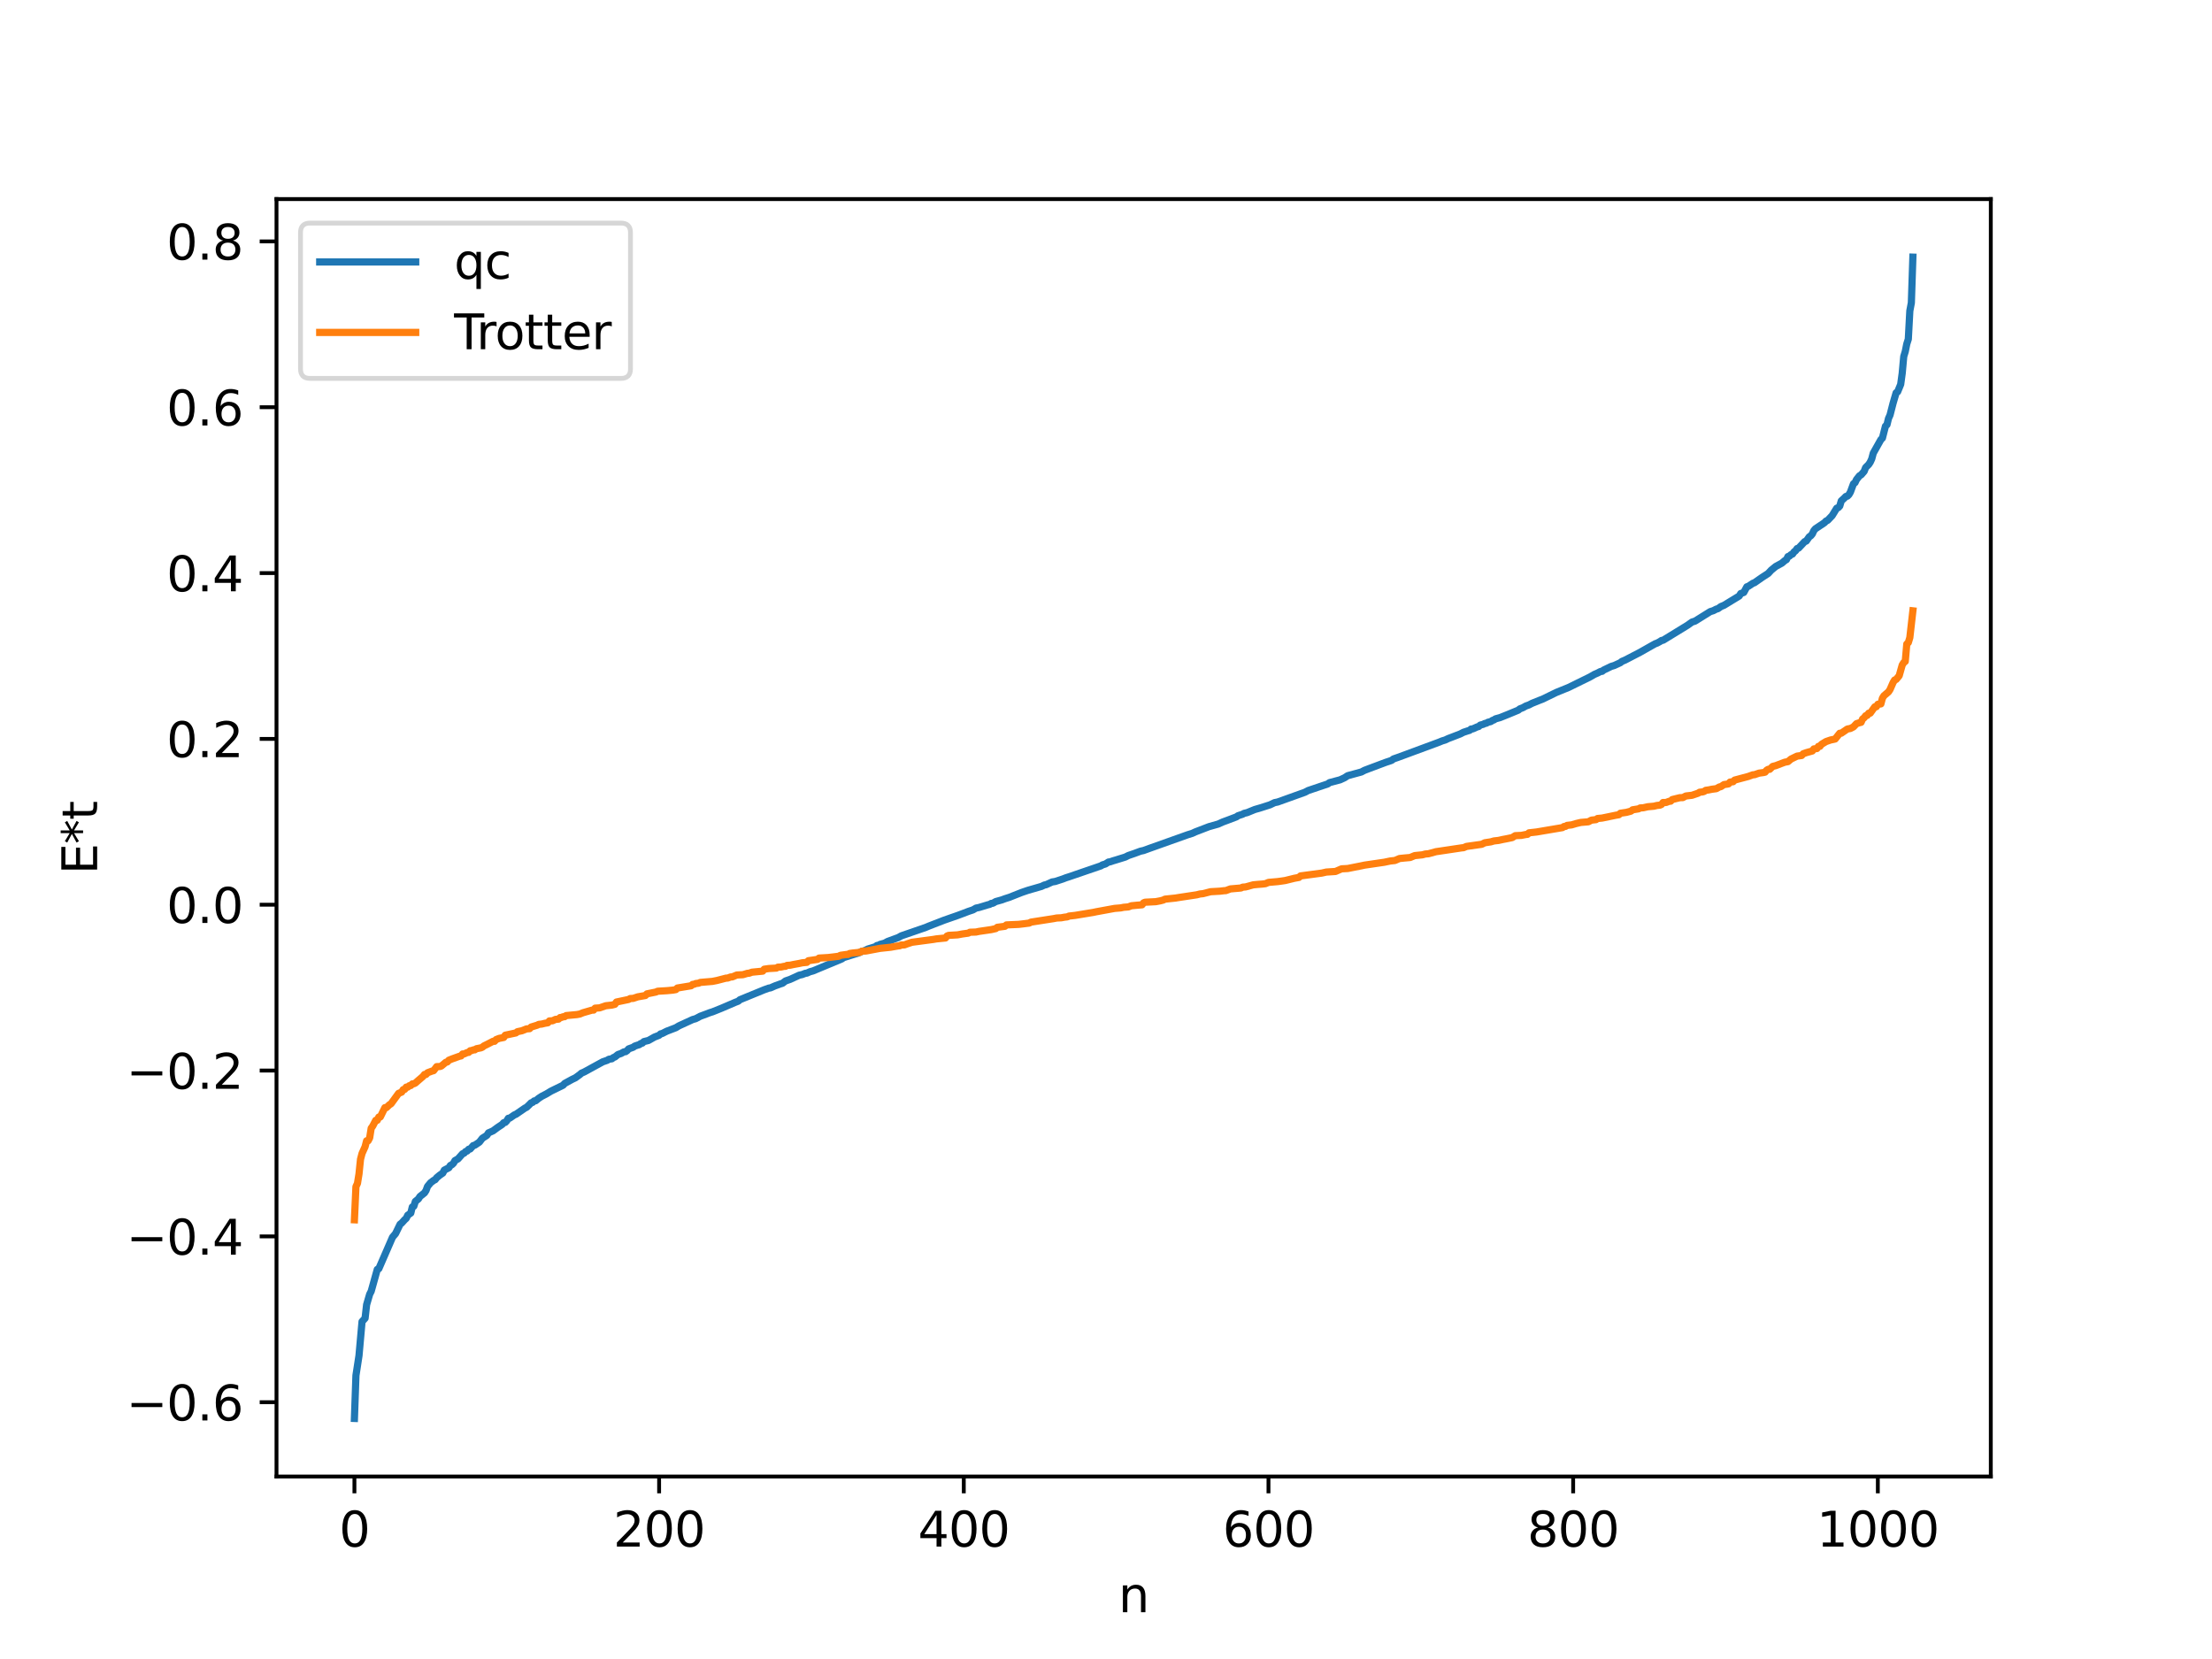 <?xml version="1.0" encoding="utf-8" standalone="no"?>
<!DOCTYPE svg PUBLIC "-//W3C//DTD SVG 1.1//EN"
  "http://www.w3.org/Graphics/SVG/1.1/DTD/svg11.dtd">
<svg xmlns:xlink="http://www.w3.org/1999/xlink" width="460.8pt" height="345.6pt" viewBox="0 0 460.8 345.6" xmlns="http://www.w3.org/2000/svg" version="1.1">
 <defs>
  <style type="text/css">*{stroke-linejoin: round; stroke-linecap: butt}</style>
 </defs>
 <g id="figure_1">
  <g id="patch_1">
   <path d="M 0 345.6 
L 460.8 345.6 
L 460.8 0 
L 0 0 
z
" style="fill: #ffffff"/>
  </g>
  <g id="axes_1">
   <g id="patch_2">
    <path d="M 57.6 307.584 
L 414.72 307.584 
L 414.72 41.472 
L 57.6 41.472 
z
" style="fill: #ffffff"/>
   </g>
   <g id="matplotlib.axis_1">
    <g id="xtick_1">
     <g id="line2d_1">
      <defs>
       <path id="m848a03e831" d="M 0 0 
L 0 3.5 
" style="stroke: #000000; stroke-width: 0.8"/>
      </defs>
      <g>
       <use xlink:href="#m848a03e831" x="73.833" y="307.584" style="stroke: #000000; stroke-width: 0.8"/>
      </g>
     </g>
     <g id="text_1">
      <!-- 0 -->
      <g transform="translate(70.651 322.182) scale(0.1 -0.1)">
       <defs>
        <path id="DejaVuSans-30" d="M 2034 4250 
Q 1547 4250 1301 3770 
Q 1056 3291 1056 2328 
Q 1056 1369 1301 889 
Q 1547 409 2034 409 
Q 2525 409 2770 889 
Q 3016 1369 3016 2328 
Q 3016 3291 2770 3770 
Q 2525 4250 2034 4250 
z
M 2034 4750 
Q 2819 4750 3233 4129 
Q 3647 3509 3647 2328 
Q 3647 1150 3233 529 
Q 2819 -91 2034 -91 
Q 1250 -91 836 529 
Q 422 1150 422 2328 
Q 422 3509 836 4129 
Q 1250 4750 2034 4750 
z
" transform="scale(0.016)"/>
       </defs>
       <use xlink:href="#DejaVuSans-30"/>
      </g>
     </g>
    </g>
    <g id="xtick_2">
     <g id="line2d_2">
      <g>
       <use xlink:href="#m848a03e831" x="137.304" y="307.584" style="stroke: #000000; stroke-width: 0.8"/>
      </g>
     </g>
     <g id="text_2">
      <!-- 200 -->
      <g transform="translate(127.76 322.182) scale(0.1 -0.1)">
       <defs>
        <path id="DejaVuSans-32" d="M 1228 531 
L 3431 531 
L 3431 0 
L 469 0 
L 469 531 
Q 828 903 1448 1529 
Q 2069 2156 2228 2338 
Q 2531 2678 2651 2914 
Q 2772 3150 2772 3378 
Q 2772 3750 2511 3984 
Q 2250 4219 1831 4219 
Q 1534 4219 1204 4116 
Q 875 4013 500 3803 
L 500 4441 
Q 881 4594 1212 4672 
Q 1544 4750 1819 4750 
Q 2544 4750 2975 4387 
Q 3406 4025 3406 3419 
Q 3406 3131 3298 2873 
Q 3191 2616 2906 2266 
Q 2828 2175 2409 1742 
Q 1991 1309 1228 531 
z
" transform="scale(0.016)"/>
       </defs>
       <use xlink:href="#DejaVuSans-32"/>
       <use xlink:href="#DejaVuSans-30" x="63.623"/>
       <use xlink:href="#DejaVuSans-30" x="127.246"/>
      </g>
     </g>
    </g>
    <g id="xtick_3">
     <g id="line2d_3">
      <g>
       <use xlink:href="#m848a03e831" x="200.775" y="307.584" style="stroke: #000000; stroke-width: 0.8"/>
      </g>
     </g>
     <g id="text_3">
      <!-- 400 -->
      <g transform="translate(191.231 322.182) scale(0.1 -0.1)">
       <defs>
        <path id="DejaVuSans-34" d="M 2419 4116 
L 825 1625 
L 2419 1625 
L 2419 4116 
z
M 2253 4666 
L 3047 4666 
L 3047 1625 
L 3713 1625 
L 3713 1100 
L 3047 1100 
L 3047 0 
L 2419 0 
L 2419 1100 
L 313 1100 
L 313 1709 
L 2253 4666 
z
" transform="scale(0.016)"/>
       </defs>
       <use xlink:href="#DejaVuSans-34"/>
       <use xlink:href="#DejaVuSans-30" x="63.623"/>
       <use xlink:href="#DejaVuSans-30" x="127.246"/>
      </g>
     </g>
    </g>
    <g id="xtick_4">
     <g id="line2d_4">
      <g>
       <use xlink:href="#m848a03e831" x="264.246" y="307.584" style="stroke: #000000; stroke-width: 0.8"/>
      </g>
     </g>
     <g id="text_4">
      <!-- 600 -->
      <g transform="translate(254.702 322.182) scale(0.1 -0.1)">
       <defs>
        <path id="DejaVuSans-36" d="M 2113 2584 
Q 1688 2584 1439 2293 
Q 1191 2003 1191 1497 
Q 1191 994 1439 701 
Q 1688 409 2113 409 
Q 2538 409 2786 701 
Q 3034 994 3034 1497 
Q 3034 2003 2786 2293 
Q 2538 2584 2113 2584 
z
M 3366 4563 
L 3366 3988 
Q 3128 4100 2886 4159 
Q 2644 4219 2406 4219 
Q 1781 4219 1451 3797 
Q 1122 3375 1075 2522 
Q 1259 2794 1537 2939 
Q 1816 3084 2150 3084 
Q 2853 3084 3261 2657 
Q 3669 2231 3669 1497 
Q 3669 778 3244 343 
Q 2819 -91 2113 -91 
Q 1303 -91 875 529 
Q 447 1150 447 2328 
Q 447 3434 972 4092 
Q 1497 4750 2381 4750 
Q 2619 4750 2861 4703 
Q 3103 4656 3366 4563 
z
" transform="scale(0.016)"/>
       </defs>
       <use xlink:href="#DejaVuSans-36"/>
       <use xlink:href="#DejaVuSans-30" x="63.623"/>
       <use xlink:href="#DejaVuSans-30" x="127.246"/>
      </g>
     </g>
    </g>
    <g id="xtick_5">
     <g id="line2d_5">
      <g>
       <use xlink:href="#m848a03e831" x="327.717" y="307.584" style="stroke: #000000; stroke-width: 0.8"/>
      </g>
     </g>
     <g id="text_5">
      <!-- 800 -->
      <g transform="translate(318.173 322.182) scale(0.1 -0.1)">
       <defs>
        <path id="DejaVuSans-38" d="M 2034 2216 
Q 1584 2216 1326 1975 
Q 1069 1734 1069 1313 
Q 1069 891 1326 650 
Q 1584 409 2034 409 
Q 2484 409 2743 651 
Q 3003 894 3003 1313 
Q 3003 1734 2745 1975 
Q 2488 2216 2034 2216 
z
M 1403 2484 
Q 997 2584 770 2862 
Q 544 3141 544 3541 
Q 544 4100 942 4425 
Q 1341 4750 2034 4750 
Q 2731 4750 3128 4425 
Q 3525 4100 3525 3541 
Q 3525 3141 3298 2862 
Q 3072 2584 2669 2484 
Q 3125 2378 3379 2068 
Q 3634 1759 3634 1313 
Q 3634 634 3220 271 
Q 2806 -91 2034 -91 
Q 1263 -91 848 271 
Q 434 634 434 1313 
Q 434 1759 690 2068 
Q 947 2378 1403 2484 
z
M 1172 3481 
Q 1172 3119 1398 2916 
Q 1625 2713 2034 2713 
Q 2441 2713 2670 2916 
Q 2900 3119 2900 3481 
Q 2900 3844 2670 4047 
Q 2441 4250 2034 4250 
Q 1625 4250 1398 4047 
Q 1172 3844 1172 3481 
z
" transform="scale(0.016)"/>
       </defs>
       <use xlink:href="#DejaVuSans-38"/>
       <use xlink:href="#DejaVuSans-30" x="63.623"/>
       <use xlink:href="#DejaVuSans-30" x="127.246"/>
      </g>
     </g>
    </g>
    <g id="xtick_6">
     <g id="line2d_6">
      <g>
       <use xlink:href="#m848a03e831" x="391.188" y="307.584" style="stroke: #000000; stroke-width: 0.8"/>
      </g>
     </g>
     <g id="text_6">
      <!-- 1000 -->
      <g transform="translate(378.463 322.182) scale(0.1 -0.1)">
       <defs>
        <path id="DejaVuSans-31" d="M 794 531 
L 1825 531 
L 1825 4091 
L 703 3866 
L 703 4441 
L 1819 4666 
L 2450 4666 
L 2450 531 
L 3481 531 
L 3481 0 
L 794 0 
L 794 531 
z
" transform="scale(0.016)"/>
       </defs>
       <use xlink:href="#DejaVuSans-31"/>
       <use xlink:href="#DejaVuSans-30" x="63.623"/>
       <use xlink:href="#DejaVuSans-30" x="127.246"/>
       <use xlink:href="#DejaVuSans-30" x="190.869"/>
      </g>
     </g>
    </g>
    <g id="text_7">
     <!-- n -->
     <g transform="translate(232.991 335.861) scale(0.1 -0.1)">
      <defs>
       <path id="DejaVuSans-6e" d="M 3513 2113 
L 3513 0 
L 2938 0 
L 2938 2094 
Q 2938 2591 2744 2837 
Q 2550 3084 2163 3084 
Q 1697 3084 1428 2787 
Q 1159 2491 1159 1978 
L 1159 0 
L 581 0 
L 581 3500 
L 1159 3500 
L 1159 2956 
Q 1366 3272 1645 3428 
Q 1925 3584 2291 3584 
Q 2894 3584 3203 3211 
Q 3513 2838 3513 2113 
z
" transform="scale(0.016)"/>
      </defs>
      <use xlink:href="#DejaVuSans-6e"/>
     </g>
    </g>
   </g>
   <g id="matplotlib.axis_2">
    <g id="ytick_1">
     <g id="line2d_7">
      <defs>
       <path id="m1291b26323" d="M 0 0 
L -3.5 0 
" style="stroke: #000000; stroke-width: 0.8"/>
      </defs>
      <g>
       <use xlink:href="#m1291b26323" x="57.6" y="292.107" style="stroke: #000000; stroke-width: 0.8"/>
      </g>
     </g>
     <g id="text_8">
      <!-- −0.6 -->
      <g transform="translate(26.317 295.906) scale(0.1 -0.1)">
       <defs>
        <path id="DejaVuSans-2212" d="M 678 2272 
L 4684 2272 
L 4684 1741 
L 678 1741 
L 678 2272 
z
" transform="scale(0.016)"/>
        <path id="DejaVuSans-2e" d="M 684 794 
L 1344 794 
L 1344 0 
L 684 0 
L 684 794 
z
" transform="scale(0.016)"/>
       </defs>
       <use xlink:href="#DejaVuSans-2212"/>
       <use xlink:href="#DejaVuSans-30" x="83.789"/>
       <use xlink:href="#DejaVuSans-2e" x="147.412"/>
       <use xlink:href="#DejaVuSans-36" x="179.199"/>
      </g>
     </g>
    </g>
    <g id="ytick_2">
     <g id="line2d_8">
      <g>
       <use xlink:href="#m1291b26323" x="57.6" y="257.561" style="stroke: #000000; stroke-width: 0.8"/>
      </g>
     </g>
     <g id="text_9">
      <!-- −0.4 -->
      <g transform="translate(26.317 261.36) scale(0.1 -0.1)">
       <use xlink:href="#DejaVuSans-2212"/>
       <use xlink:href="#DejaVuSans-30" x="83.789"/>
       <use xlink:href="#DejaVuSans-2e" x="147.412"/>
       <use xlink:href="#DejaVuSans-34" x="179.199"/>
      </g>
     </g>
    </g>
    <g id="ytick_3">
     <g id="line2d_9">
      <g>
       <use xlink:href="#m1291b26323" x="57.6" y="223.016" style="stroke: #000000; stroke-width: 0.8"/>
      </g>
     </g>
     <g id="text_10">
      <!-- −0.2 -->
      <g transform="translate(26.317 226.815) scale(0.1 -0.1)">
       <use xlink:href="#DejaVuSans-2212"/>
       <use xlink:href="#DejaVuSans-30" x="83.789"/>
       <use xlink:href="#DejaVuSans-2e" x="147.412"/>
       <use xlink:href="#DejaVuSans-32" x="179.199"/>
      </g>
     </g>
    </g>
    <g id="ytick_4">
     <g id="line2d_10">
      <g>
       <use xlink:href="#m1291b26323" x="57.6" y="188.47" style="stroke: #000000; stroke-width: 0.8"/>
      </g>
     </g>
     <g id="text_11">
      <!-- 0.0 -->
      <g transform="translate(34.697 192.269) scale(0.1 -0.1)">
       <use xlink:href="#DejaVuSans-30"/>
       <use xlink:href="#DejaVuSans-2e" x="63.623"/>
       <use xlink:href="#DejaVuSans-30" x="95.41"/>
      </g>
     </g>
    </g>
    <g id="ytick_5">
     <g id="line2d_11">
      <g>
       <use xlink:href="#m1291b26323" x="57.6" y="153.925" style="stroke: #000000; stroke-width: 0.8"/>
      </g>
     </g>
     <g id="text_12">
      <!-- 0.2 -->
      <g transform="translate(34.697 157.724) scale(0.1 -0.1)">
       <use xlink:href="#DejaVuSans-30"/>
       <use xlink:href="#DejaVuSans-2e" x="63.623"/>
       <use xlink:href="#DejaVuSans-32" x="95.41"/>
      </g>
     </g>
    </g>
    <g id="ytick_6">
     <g id="line2d_12">
      <g>
       <use xlink:href="#m1291b26323" x="57.6" y="119.379" style="stroke: #000000; stroke-width: 0.8"/>
      </g>
     </g>
     <g id="text_13">
      <!-- 0.4 -->
      <g transform="translate(34.697 123.179) scale(0.1 -0.1)">
       <use xlink:href="#DejaVuSans-30"/>
       <use xlink:href="#DejaVuSans-2e" x="63.623"/>
       <use xlink:href="#DejaVuSans-34" x="95.41"/>
      </g>
     </g>
    </g>
    <g id="ytick_7">
     <g id="line2d_13">
      <g>
       <use xlink:href="#m1291b26323" x="57.6" y="84.834" style="stroke: #000000; stroke-width: 0.8"/>
      </g>
     </g>
     <g id="text_14">
      <!-- 0.6 -->
      <g transform="translate(34.697 88.633) scale(0.1 -0.1)">
       <use xlink:href="#DejaVuSans-30"/>
       <use xlink:href="#DejaVuSans-2e" x="63.623"/>
       <use xlink:href="#DejaVuSans-36" x="95.41"/>
      </g>
     </g>
    </g>
    <g id="ytick_8">
     <g id="line2d_14">
      <g>
       <use xlink:href="#m1291b26323" x="57.6" y="50.288" style="stroke: #000000; stroke-width: 0.8"/>
      </g>
     </g>
     <g id="text_15">
      <!-- 0.8 -->
      <g transform="translate(34.697 54.088) scale(0.1 -0.1)">
       <use xlink:href="#DejaVuSans-30"/>
       <use xlink:href="#DejaVuSans-2e" x="63.623"/>
       <use xlink:href="#DejaVuSans-38" x="95.41"/>
      </g>
     </g>
    </g>
    <g id="text_16">
     <!-- E*t -->
     <g transform="translate(20.238 182.148) rotate(-90) scale(0.1 -0.1)">
      <defs>
       <path id="DejaVuSans-45" d="M 628 4666 
L 3578 4666 
L 3578 4134 
L 1259 4134 
L 1259 2753 
L 3481 2753 
L 3481 2222 
L 1259 2222 
L 1259 531 
L 3634 531 
L 3634 0 
L 628 0 
L 628 4666 
z
" transform="scale(0.016)"/>
       <path id="DejaVuSans-2a" d="M 3009 3897 
L 1888 3291 
L 3009 2681 
L 2828 2375 
L 1778 3009 
L 1778 1831 
L 1422 1831 
L 1422 3009 
L 372 2375 
L 191 2681 
L 1313 3291 
L 191 3897 
L 372 4206 
L 1422 3572 
L 1422 4750 
L 1778 4750 
L 1778 3572 
L 2828 4206 
L 3009 3897 
z
" transform="scale(0.016)"/>
       <path id="DejaVuSans-74" d="M 1172 4494 
L 1172 3500 
L 2356 3500 
L 2356 3053 
L 1172 3053 
L 1172 1153 
Q 1172 725 1289 603 
Q 1406 481 1766 481 
L 2356 481 
L 2356 0 
L 1766 0 
Q 1100 0 847 248 
Q 594 497 594 1153 
L 594 3053 
L 172 3053 
L 172 3500 
L 594 3500 
L 594 4494 
L 1172 4494 
z
" transform="scale(0.016)"/>
      </defs>
      <use xlink:href="#DejaVuSans-45"/>
      <use xlink:href="#DejaVuSans-2a" x="63.184"/>
      <use xlink:href="#DejaVuSans-74" x="113.184"/>
     </g>
    </g>
   </g>
   <g id="line2d_15">
    <path d="M 73.833 295.488 
L 74.15 286.536 
L 74.785 282.403 
L 75.42 275.311 
L 76.054 274.615 
L 76.372 271.79 
L 77.006 269.619 
L 77.324 269.001 
L 78.593 264.443 
L 78.91 264.307 
L 81.767 257.733 
L 82.401 256.982 
L 83.353 255.026 
L 83.671 254.788 
L 84.305 254.087 
L 84.623 253.805 
L 84.94 253.151 
L 85.575 252.702 
L 85.892 251.429 
L 86.21 251.282 
L 86.527 250.278 
L 87.162 249.762 
L 87.479 249.256 
L 88.431 248.501 
L 88.748 248.007 
L 89.066 247.15 
L 89.7 246.387 
L 90.335 245.904 
L 90.653 245.75 
L 90.97 245.34 
L 91.605 244.811 
L 92.239 244.374 
L 92.557 243.755 
L 93.509 243.264 
L 93.826 242.778 
L 94.143 242.63 
L 94.461 242.325 
L 94.778 241.77 
L 95.413 241.417 
L 96.365 240.347 
L 96.682 240.226 
L 97 239.884 
L 97.317 239.784 
L 97.634 239.412 
L 97.952 239.353 
L 98.586 238.64 
L 98.904 238.57 
L 99.856 237.928 
L 100.491 237.111 
L 101.125 236.715 
L 101.443 236.497 
L 101.76 235.997 
L 102.712 235.574 
L 103.664 234.871 
L 104.616 234.236 
L 104.934 233.877 
L 105.251 233.816 
L 105.568 233.493 
L 105.886 232.964 
L 106.203 232.917 
L 107.155 232.254 
L 107.472 232.134 
L 109.377 230.821 
L 109.694 230.678 
L 110.329 230.064 
L 110.646 229.737 
L 110.963 229.644 
L 111.281 229.344 
L 111.598 229.305 
L 112.233 228.786 
L 112.867 228.374 
L 113.82 227.883 
L 114.772 227.306 
L 117.31 226.067 
L 117.628 225.705 
L 119.215 224.838 
L 119.849 224.541 
L 120.801 223.85 
L 121.119 223.563 
L 121.753 223.285 
L 125.562 221.197 
L 126.514 220.873 
L 126.831 220.663 
L 127.466 220.565 
L 127.783 220.304 
L 128.1 220.191 
L 128.735 219.677 
L 129.37 219.462 
L 130.005 219.112 
L 130.322 219.082 
L 130.639 218.863 
L 130.957 218.501 
L 131.909 218.16 
L 132.226 217.924 
L 132.861 217.71 
L 133.178 217.627 
L 133.496 217.376 
L 133.813 217.303 
L 134.13 216.985 
L 135.082 216.75 
L 136.352 216.035 
L 137.304 215.668 
L 137.621 215.372 
L 137.939 215.303 
L 138.891 214.82 
L 140.795 214.091 
L 141.429 213.703 
L 144.286 212.392 
L 144.92 212.213 
L 145.872 211.705 
L 147.142 211.235 
L 147.777 210.987 
L 148.411 210.788 
L 150.315 210.026 
L 153.172 208.801 
L 153.806 208.557 
L 154.124 208.264 
L 159.201 206.186 
L 160.153 205.84 
L 160.471 205.803 
L 161.423 205.387 
L 162.692 204.927 
L 163.01 204.835 
L 163.644 204.35 
L 164.596 204.022 
L 166.5 203.149 
L 167.135 203.01 
L 167.77 202.753 
L 168.087 202.72 
L 168.722 202.433 
L 169.357 202.262 
L 175.386 199.752 
L 175.704 199.499 
L 178.877 198.501 
L 179.512 198.213 
L 180.147 198.019 
L 180.781 197.704 
L 182.368 197.215 
L 182.686 196.961 
L 183.003 196.924 
L 183.32 196.736 
L 184.272 196.475 
L 184.907 196.125 
L 187.129 195.309 
L 187.763 194.951 
L 192.841 193.2 
L 193.476 192.929 
L 196.649 191.701 
L 197.919 191.256 
L 199.505 190.703 
L 200.458 190.349 
L 201.727 189.865 
L 202.679 189.547 
L 203.314 189.175 
L 203.948 189.046 
L 205.853 188.47 
L 206.17 188.403 
L 206.487 188.199 
L 206.805 188.173 
L 207.439 187.813 
L 208.709 187.46 
L 209.343 187.222 
L 210.296 186.919 
L 210.93 186.664 
L 212.834 185.913 
L 214.104 185.48 
L 216.96 184.654 
L 217.595 184.356 
L 217.912 184.306 
L 219.181 183.728 
L 219.816 183.627 
L 221.403 183.108 
L 222.038 182.862 
L 222.672 182.659 
L 229.337 180.375 
L 229.654 180.175 
L 230.289 179.979 
L 230.924 179.572 
L 231.241 179.54 
L 231.876 179.322 
L 232.51 179.134 
L 234.415 178.543 
L 235.049 178.222 
L 236.319 177.789 
L 237.588 177.318 
L 238.223 177.18 
L 239.492 176.717 
L 247.426 173.894 
L 248.378 173.597 
L 249.013 173.3 
L 251.869 172.203 
L 253.773 171.666 
L 254.725 171.235 
L 255.677 170.885 
L 257.581 170.163 
L 257.899 169.93 
L 258.851 169.62 
L 259.168 169.438 
L 259.803 169.286 
L 261.39 168.638 
L 262.659 168.269 
L 264.563 167.661 
L 265.515 167.205 
L 266.15 167.079 
L 271.862 165.03 
L 272.497 164.688 
L 276.623 163.296 
L 276.94 163.041 
L 279.162 162.453 
L 280.114 162.013 
L 280.748 161.593 
L 283.605 160.815 
L 284.239 160.479 
L 285.191 160.114 
L 288.682 158.807 
L 289.634 158.493 
L 289.952 158.365 
L 290.269 158.106 
L 291.221 157.776 
L 299.79 154.609 
L 300.424 154.346 
L 301.059 154.155 
L 301.694 153.852 
L 302.329 153.614 
L 304.233 152.877 
L 304.867 152.549 
L 305.82 152.234 
L 306.137 152.147 
L 306.454 151.871 
L 306.772 151.851 
L 307.724 151.428 
L 308.041 151.346 
L 308.358 151.054 
L 308.993 150.884 
L 309.31 150.71 
L 309.628 150.665 
L 309.945 150.467 
L 310.58 150.31 
L 310.897 150.074 
L 311.215 149.978 
L 311.532 149.752 
L 312.484 149.489 
L 314.071 148.855 
L 316.292 147.937 
L 316.61 147.668 
L 317.244 147.427 
L 317.879 147.07 
L 318.514 146.847 
L 319.148 146.514 
L 320.735 145.876 
L 321.37 145.634 
L 324.226 144.24 
L 326.765 143.21 
L 331.208 141.029 
L 332.16 140.482 
L 332.795 140.209 
L 333.429 139.876 
L 333.747 139.851 
L 334.064 139.589 
L 335.016 139.131 
L 335.651 138.824 
L 336.286 138.634 
L 337.555 138.047 
L 337.872 137.785 
L 338.507 137.522 
L 341.681 135.872 
L 344.22 134.435 
L 344.854 134.085 
L 345.172 133.981 
L 345.806 133.642 
L 346.124 133.423 
L 346.441 133.381 
L 351.519 130.268 
L 352.471 129.59 
L 353.105 129.388 
L 356.279 127.41 
L 356.914 127.216 
L 357.548 126.885 
L 357.866 126.805 
L 358.5 126.355 
L 359.135 126.096 
L 362.309 124.16 
L 362.626 123.645 
L 363.261 123.42 
L 363.896 122.242 
L 364.213 122.136 
L 365.165 121.503 
L 365.482 121.398 
L 367.069 120.288 
L 368.339 119.465 
L 368.973 118.779 
L 369.925 118.001 
L 371.195 117.31 
L 371.829 116.766 
L 372.147 116.582 
L 372.464 115.943 
L 372.781 115.841 
L 373.099 115.535 
L 373.416 115.423 
L 373.734 114.969 
L 374.051 114.729 
L 374.368 114.273 
L 374.686 114.174 
L 375.955 112.822 
L 376.272 112.719 
L 376.907 111.82 
L 377.224 111.612 
L 377.542 111.224 
L 377.859 110.532 
L 378.177 110.16 
L 380.081 108.883 
L 380.398 108.541 
L 380.715 108.416 
L 381.667 107.42 
L 382.62 105.871 
L 382.937 105.753 
L 383.254 105.419 
L 383.572 104.34 
L 384.206 103.761 
L 384.524 103.426 
L 384.841 103.36 
L 385.158 103.047 
L 385.476 102.503 
L 386.11 100.784 
L 386.428 100.555 
L 386.745 99.9 
L 387.38 99.1 
L 387.697 98.926 
L 388.332 98.198 
L 388.649 97.394 
L 389.284 96.763 
L 389.601 96.285 
L 389.919 95.594 
L 390.236 94.399 
L 391.823 91.574 
L 392.14 91.263 
L 392.775 88.78 
L 393.092 88.474 
L 393.41 87.166 
L 393.727 86.464 
L 394.362 83.996 
L 394.996 81.827 
L 395.314 81.611 
L 395.948 80.068 
L 396.266 77.746 
L 396.583 74.268 
L 396.9 73.228 
L 397.218 71.645 
L 397.535 70.654 
L 397.853 64.76 
L 398.17 63.084 
L 398.487 53.568 
L 398.487 53.568 
" clip-path="url(#p4251d43b14)" style="fill: none; stroke: #1f77b4; stroke-width: 1.5; stroke-linecap: square"/>
   </g>
   <g id="line2d_16">
    <path d="M 73.833 254.107 
L 74.15 247.198 
L 74.467 246.521 
L 74.785 244.558 
L 75.102 241.501 
L 75.42 240.288 
L 76.054 238.874 
L 76.372 237.649 
L 76.689 237.649 
L 77.006 237.041 
L 77.324 235.04 
L 77.641 234.592 
L 78.276 233.379 
L 78.593 233.379 
L 78.91 232.703 
L 79.228 232.679 
L 80.18 230.74 
L 80.497 230.74 
L 81.132 230.132 
L 81.449 229.944 
L 83.036 227.768 
L 83.671 227.51 
L 83.988 226.987 
L 84.305 226.94 
L 84.623 226.47 
L 84.94 226.47 
L 85.258 226.173 
L 85.575 226.137 
L 85.892 225.794 
L 86.21 225.77 
L 86.527 225.617 
L 87.162 225.056 
L 88.114 224.24 
L 88.431 223.831 
L 88.748 223.831 
L 89.066 223.474 
L 90.018 223.118 
L 90.335 223.035 
L 90.97 222.2 
L 91.605 222.178 
L 91.922 222.085 
L 92.874 221.291 
L 93.191 221.221 
L 93.509 220.859 
L 94.143 220.601 
L 95.73 220.031 
L 96.048 219.969 
L 96.365 219.561 
L 96.682 219.561 
L 97.317 219.264 
L 97.634 219.228 
L 97.952 218.885 
L 98.269 218.861 
L 98.586 218.708 
L 98.904 218.705 
L 99.221 218.473 
L 100.173 218.287 
L 100.491 218.147 
L 100.808 217.884 
L 101.443 217.575 
L 102.712 216.922 
L 103.029 216.922 
L 103.347 216.565 
L 103.981 216.314 
L 104.934 216.126 
L 105.251 215.651 
L 107.472 215.176 
L 107.79 214.921 
L 108.742 214.717 
L 109.694 214.335 
L 110.329 214.292 
L 110.646 213.95 
L 111.915 213.562 
L 112.233 213.398 
L 112.867 213.328 
L 113.502 213.169 
L 114.137 213.06 
L 114.454 212.674 
L 115.089 212.652 
L 115.724 212.355 
L 116.358 212.303 
L 116.676 211.976 
L 116.993 211.952 
L 117.31 211.799 
L 117.628 211.796 
L 117.945 211.564 
L 120.167 211.355 
L 120.801 211.238 
L 121.436 210.974 
L 123.34 210.424 
L 123.658 210.422 
L 123.975 210.02 
L 124.927 209.954 
L 126.196 209.516 
L 127.466 209.377 
L 128.1 209.217 
L 128.418 208.742 
L 130.957 208.206 
L 131.274 208.015 
L 131.909 207.979 
L 132.861 207.661 
L 134.448 207.383 
L 134.765 207.041 
L 136.669 206.653 
L 136.986 206.494 
L 138.891 206.379 
L 140.16 206.26 
L 140.795 206.151 
L 141.112 205.823 
L 143.968 205.352 
L 144.286 205.067 
L 144.603 205.043 
L 144.92 204.89 
L 145.555 204.814 
L 145.872 204.655 
L 148.411 204.441 
L 149.363 204.251 
L 151.267 203.757 
L 151.585 203.752 
L 152.22 203.515 
L 152.537 203.513 
L 153.489 203.111 
L 154.758 203.045 
L 155.71 202.759 
L 156.028 202.747 
L 156.662 202.523 
L 158.884 202.308 
L 159.201 201.902 
L 160.153 201.764 
L 161.74 201.672 
L 162.058 201.473 
L 162.692 201.451 
L 163.327 201.309 
L 163.644 201.297 
L 163.962 201.106 
L 164.596 201.07 
L 165.231 200.934 
L 166.5 200.703 
L 167.135 200.564 
L 168.087 200.474 
L 168.405 200.132 
L 170.309 199.859 
L 170.626 199.585 
L 172.53 199.472 
L 173.482 199.362 
L 174.434 199.242 
L 174.752 199.203 
L 175.069 199.011 
L 176.339 198.834 
L 176.656 198.834 
L 176.973 198.632 
L 177.608 198.537 
L 179.195 198.381 
L 179.512 198.158 
L 180.464 198.101 
L 181.099 197.977 
L 183.32 197.559 
L 185.542 197.327 
L 186.494 197.156 
L 187.129 197.05 
L 187.446 197.018 
L 187.763 196.853 
L 188.398 196.843 
L 189.033 196.606 
L 189.985 196.292 
L 194.428 195.698 
L 195.062 195.587 
L 196.967 195.399 
L 197.284 194.993 
L 197.601 194.857 
L 199.505 194.745 
L 200.458 194.564 
L 201.727 194.387 
L 202.044 194.202 
L 203.314 194.161 
L 203.948 194.025 
L 206.487 193.655 
L 207.439 193.442 
L 207.757 193.175 
L 209.343 192.965 
L 209.661 192.676 
L 212.2 192.563 
L 213.152 192.453 
L 214.104 192.333 
L 214.421 192.294 
L 214.739 192.102 
L 219.499 191.361 
L 220.134 191.237 
L 221.086 191.192 
L 221.72 191.072 
L 222.355 190.996 
L 222.672 190.837 
L 223.942 190.695 
L 227.75 190.069 
L 228.385 189.934 
L 232.193 189.236 
L 233.462 189.133 
L 234.097 189.003 
L 235.049 188.929 
L 235.684 188.689 
L 236.953 188.566 
L 237.905 188.49 
L 238.223 188.084 
L 238.54 187.948 
L 240.762 187.836 
L 241.714 187.655 
L 242.348 187.49 
L 242.666 187.312 
L 244.887 187.08 
L 245.522 186.973 
L 249.33 186.399 
L 249.965 186.232 
L 250.6 186.166 
L 252.186 185.761 
L 254.091 185.653 
L 255.043 185.544 
L 255.36 185.533 
L 256.312 185.177 
L 258.534 184.984 
L 258.851 184.813 
L 259.486 184.763 
L 261.072 184.327 
L 262.024 184.236 
L 262.977 184.163 
L 263.611 184.087 
L 264.246 183.819 
L 266.15 183.654 
L 267.102 183.524 
L 267.737 183.429 
L 269.641 182.96 
L 270.276 182.843 
L 270.593 182.787 
L 270.91 182.473 
L 275.353 181.88 
L 276.305 181.664 
L 278.21 181.543 
L 279.479 180.994 
L 280.748 180.927 
L 283.605 180.363 
L 284.239 180.226 
L 287.413 179.76 
L 288.365 179.623 
L 289.634 179.357 
L 290.586 179.257 
L 291.539 178.846 
L 292.491 178.747 
L 293.76 178.634 
L 294.712 178.238 
L 296.299 178.075 
L 296.934 177.904 
L 297.568 177.854 
L 299.155 177.418 
L 299.79 177.327 
L 304.55 176.615 
L 304.867 176.595 
L 305.502 176.324 
L 308.676 175.878 
L 309.31 175.564 
L 310.58 175.37 
L 311.215 175.185 
L 312.167 175.076 
L 313.119 174.865 
L 313.753 174.748 
L 315.023 174.486 
L 315.658 174.085 
L 316.927 174.027 
L 317.879 173.837 
L 318.196 173.81 
L 318.514 173.494 
L 320.1 173.316 
L 325.496 172.404 
L 325.813 172.173 
L 326.13 172.152 
L 326.448 171.945 
L 327.4 171.835 
L 328.352 171.553 
L 329.304 171.329 
L 330.891 171.194 
L 331.525 170.849 
L 332.477 170.745 
L 332.795 170.509 
L 333.747 170.418 
L 336.603 169.828 
L 337.238 169.723 
L 337.555 169.415 
L 338.824 169.225 
L 339.777 168.969 
L 340.094 168.7 
L 341.363 168.495 
L 341.681 168.31 
L 342.315 168.275 
L 343.267 168.061 
L 344.537 167.948 
L 345.172 167.791 
L 345.806 167.725 
L 346.124 167.577 
L 346.441 167.176 
L 347.076 167.172 
L 347.71 166.928 
L 348.028 166.901 
L 348.345 166.565 
L 348.98 166.407 
L 349.932 166.175 
L 350.567 166.152 
L 351.201 165.818 
L 352.471 165.672 
L 353.74 165.242 
L 354.058 165.036 
L 354.692 164.965 
L 355.01 164.867 
L 355.327 164.644 
L 355.962 164.552 
L 356.596 164.42 
L 357.548 164.293 
L 358.183 163.934 
L 358.5 163.872 
L 359.135 163.445 
L 359.77 163.352 
L 360.087 163.291 
L 360.405 162.919 
L 361.039 162.846 
L 361.357 162.506 
L 364.213 161.746 
L 365.165 161.401 
L 365.482 161.39 
L 366.434 161.061 
L 367.386 160.93 
L 367.704 160.853 
L 368.021 160.453 
L 368.339 160.267 
L 368.656 160.263 
L 369.291 159.656 
L 369.925 159.498 
L 371.195 159.009 
L 371.829 158.777 
L 372.464 158.662 
L 373.099 158.127 
L 374.368 157.511 
L 375.32 157.384 
L 375.638 157.025 
L 376.272 156.797 
L 377.224 156.531 
L 377.542 156.443 
L 377.859 156.01 
L 378.494 155.937 
L 378.811 155.48 
L 379.129 155.473 
L 379.446 155.056 
L 380.398 154.481 
L 381.35 154.152 
L 381.985 154.021 
L 382.302 153.944 
L 383.254 152.747 
L 383.572 152.739 
L 384.841 151.868 
L 385.476 151.753 
L 386.11 151.424 
L 386.745 150.749 
L 387.38 150.55 
L 387.697 150.475 
L 388.015 149.767 
L 388.332 149.534 
L 388.649 149.101 
L 388.967 149.035 
L 389.284 148.57 
L 389.601 148.564 
L 390.553 147.243 
L 390.871 147.228 
L 391.188 146.717 
L 391.823 146.635 
L 392.14 145.448 
L 392.458 144.936 
L 393.41 144.126 
L 393.727 143.641 
L 394.362 142.192 
L 394.679 141.661 
L 394.996 141.541 
L 395.631 140.781 
L 396.266 138.538 
L 396.583 138.027 
L 396.9 137.783 
L 397.218 134.156 
L 397.535 133.872 
L 397.853 132.824 
L 398.487 127.247 
L 398.487 127.247 
" clip-path="url(#p4251d43b14)" style="fill: none; stroke: #ff7f0e; stroke-width: 1.5; stroke-linecap: square"/>
   </g>
   <g id="patch_3">
    <path d="M 57.6 307.584 
L 57.6 41.472 
" style="fill: none; stroke: #000000; stroke-width: 0.8; stroke-linejoin: miter; stroke-linecap: square"/>
   </g>
   <g id="patch_4">
    <path d="M 414.72 307.584 
L 414.72 41.472 
" style="fill: none; stroke: #000000; stroke-width: 0.8; stroke-linejoin: miter; stroke-linecap: square"/>
   </g>
   <g id="patch_5">
    <path d="M 57.6 307.584 
L 414.72 307.584 
" style="fill: none; stroke: #000000; stroke-width: 0.8; stroke-linejoin: miter; stroke-linecap: square"/>
   </g>
   <g id="patch_6">
    <path d="M 57.6 41.472 
L 414.72 41.472 
" style="fill: none; stroke: #000000; stroke-width: 0.8; stroke-linejoin: miter; stroke-linecap: square"/>
   </g>
   <g id="legend_1">
    <g id="patch_7">
     <path d="M 64.6 78.828 
L 129.342 78.828 
Q 131.342 78.828 131.342 76.828 
L 131.342 48.472 
Q 131.342 46.472 129.342 46.472 
L 64.6 46.472 
Q 62.6 46.472 62.6 48.472 
L 62.6 76.828 
Q 62.6 78.828 64.6 78.828 
z
" style="fill: #ffffff; opacity: 0.8; stroke: #cccccc; stroke-linejoin: miter"/>
    </g>
    <g id="line2d_17">
     <path d="M 66.6 54.57 
L 76.6 54.57 
L 86.6 54.57 
" style="fill: none; stroke: #1f77b4; stroke-width: 1.5; stroke-linecap: square"/>
    </g>
    <g id="text_17">
     <!-- qc -->
     <g transform="translate(94.6 58.07) scale(0.1 -0.1)">
      <defs>
       <path id="DejaVuSans-71" d="M 947 1747 
Q 947 1113 1208 752 
Q 1469 391 1925 391 
Q 2381 391 2643 752 
Q 2906 1113 2906 1747 
Q 2906 2381 2643 2742 
Q 2381 3103 1925 3103 
Q 1469 3103 1208 2742 
Q 947 2381 947 1747 
z
M 2906 525 
Q 2725 213 2448 61 
Q 2172 -91 1784 -91 
Q 1150 -91 751 415 
Q 353 922 353 1747 
Q 353 2572 751 3078 
Q 1150 3584 1784 3584 
Q 2172 3584 2448 3432 
Q 2725 3281 2906 2969 
L 2906 3500 
L 3481 3500 
L 3481 -1331 
L 2906 -1331 
L 2906 525 
z
" transform="scale(0.016)"/>
       <path id="DejaVuSans-63" d="M 3122 3366 
L 3122 2828 
Q 2878 2963 2633 3030 
Q 2388 3097 2138 3097 
Q 1578 3097 1268 2742 
Q 959 2388 959 1747 
Q 959 1106 1268 751 
Q 1578 397 2138 397 
Q 2388 397 2633 464 
Q 2878 531 3122 666 
L 3122 134 
Q 2881 22 2623 -34 
Q 2366 -91 2075 -91 
Q 1284 -91 818 406 
Q 353 903 353 1747 
Q 353 2603 823 3093 
Q 1294 3584 2113 3584 
Q 2378 3584 2631 3529 
Q 2884 3475 3122 3366 
z
" transform="scale(0.016)"/>
      </defs>
      <use xlink:href="#DejaVuSans-71"/>
      <use xlink:href="#DejaVuSans-63" x="63.477"/>
     </g>
    </g>
    <g id="line2d_18">
     <path d="M 66.6 69.249 
L 76.6 69.249 
L 86.6 69.249 
" style="fill: none; stroke: #ff7f0e; stroke-width: 1.5; stroke-linecap: square"/>
    </g>
    <g id="text_18">
     <!-- Trotter -->
     <g transform="translate(94.6 72.749) scale(0.1 -0.1)">
      <defs>
       <path id="DejaVuSans-54" d="M -19 4666 
L 3928 4666 
L 3928 4134 
L 2272 4134 
L 2272 0 
L 1638 0 
L 1638 4134 
L -19 4134 
L -19 4666 
z
" transform="scale(0.016)"/>
       <path id="DejaVuSans-72" d="M 2631 2963 
Q 2534 3019 2420 3045 
Q 2306 3072 2169 3072 
Q 1681 3072 1420 2755 
Q 1159 2438 1159 1844 
L 1159 0 
L 581 0 
L 581 3500 
L 1159 3500 
L 1159 2956 
Q 1341 3275 1631 3429 
Q 1922 3584 2338 3584 
Q 2397 3584 2469 3576 
Q 2541 3569 2628 3553 
L 2631 2963 
z
" transform="scale(0.016)"/>
       <path id="DejaVuSans-6f" d="M 1959 3097 
Q 1497 3097 1228 2736 
Q 959 2375 959 1747 
Q 959 1119 1226 758 
Q 1494 397 1959 397 
Q 2419 397 2687 759 
Q 2956 1122 2956 1747 
Q 2956 2369 2687 2733 
Q 2419 3097 1959 3097 
z
M 1959 3584 
Q 2709 3584 3137 3096 
Q 3566 2609 3566 1747 
Q 3566 888 3137 398 
Q 2709 -91 1959 -91 
Q 1206 -91 779 398 
Q 353 888 353 1747 
Q 353 2609 779 3096 
Q 1206 3584 1959 3584 
z
" transform="scale(0.016)"/>
       <path id="DejaVuSans-65" d="M 3597 1894 
L 3597 1613 
L 953 1613 
Q 991 1019 1311 708 
Q 1631 397 2203 397 
Q 2534 397 2845 478 
Q 3156 559 3463 722 
L 3463 178 
Q 3153 47 2828 -22 
Q 2503 -91 2169 -91 
Q 1331 -91 842 396 
Q 353 884 353 1716 
Q 353 2575 817 3079 
Q 1281 3584 2069 3584 
Q 2775 3584 3186 3129 
Q 3597 2675 3597 1894 
z
M 3022 2063 
Q 3016 2534 2758 2815 
Q 2500 3097 2075 3097 
Q 1594 3097 1305 2825 
Q 1016 2553 972 2059 
L 3022 2063 
z
" transform="scale(0.016)"/>
      </defs>
      <use xlink:href="#DejaVuSans-54"/>
      <use xlink:href="#DejaVuSans-72" x="46.334"/>
      <use xlink:href="#DejaVuSans-6f" x="85.197"/>
      <use xlink:href="#DejaVuSans-74" x="146.379"/>
      <use xlink:href="#DejaVuSans-74" x="185.588"/>
      <use xlink:href="#DejaVuSans-65" x="224.797"/>
      <use xlink:href="#DejaVuSans-72" x="286.32"/>
     </g>
    </g>
   </g>
  </g>
 </g>
 <defs>
  <clipPath id="p4251d43b14">
   <rect x="57.6" y="41.472" width="357.12" height="266.112"/>
  </clipPath>
 </defs>
</svg>
